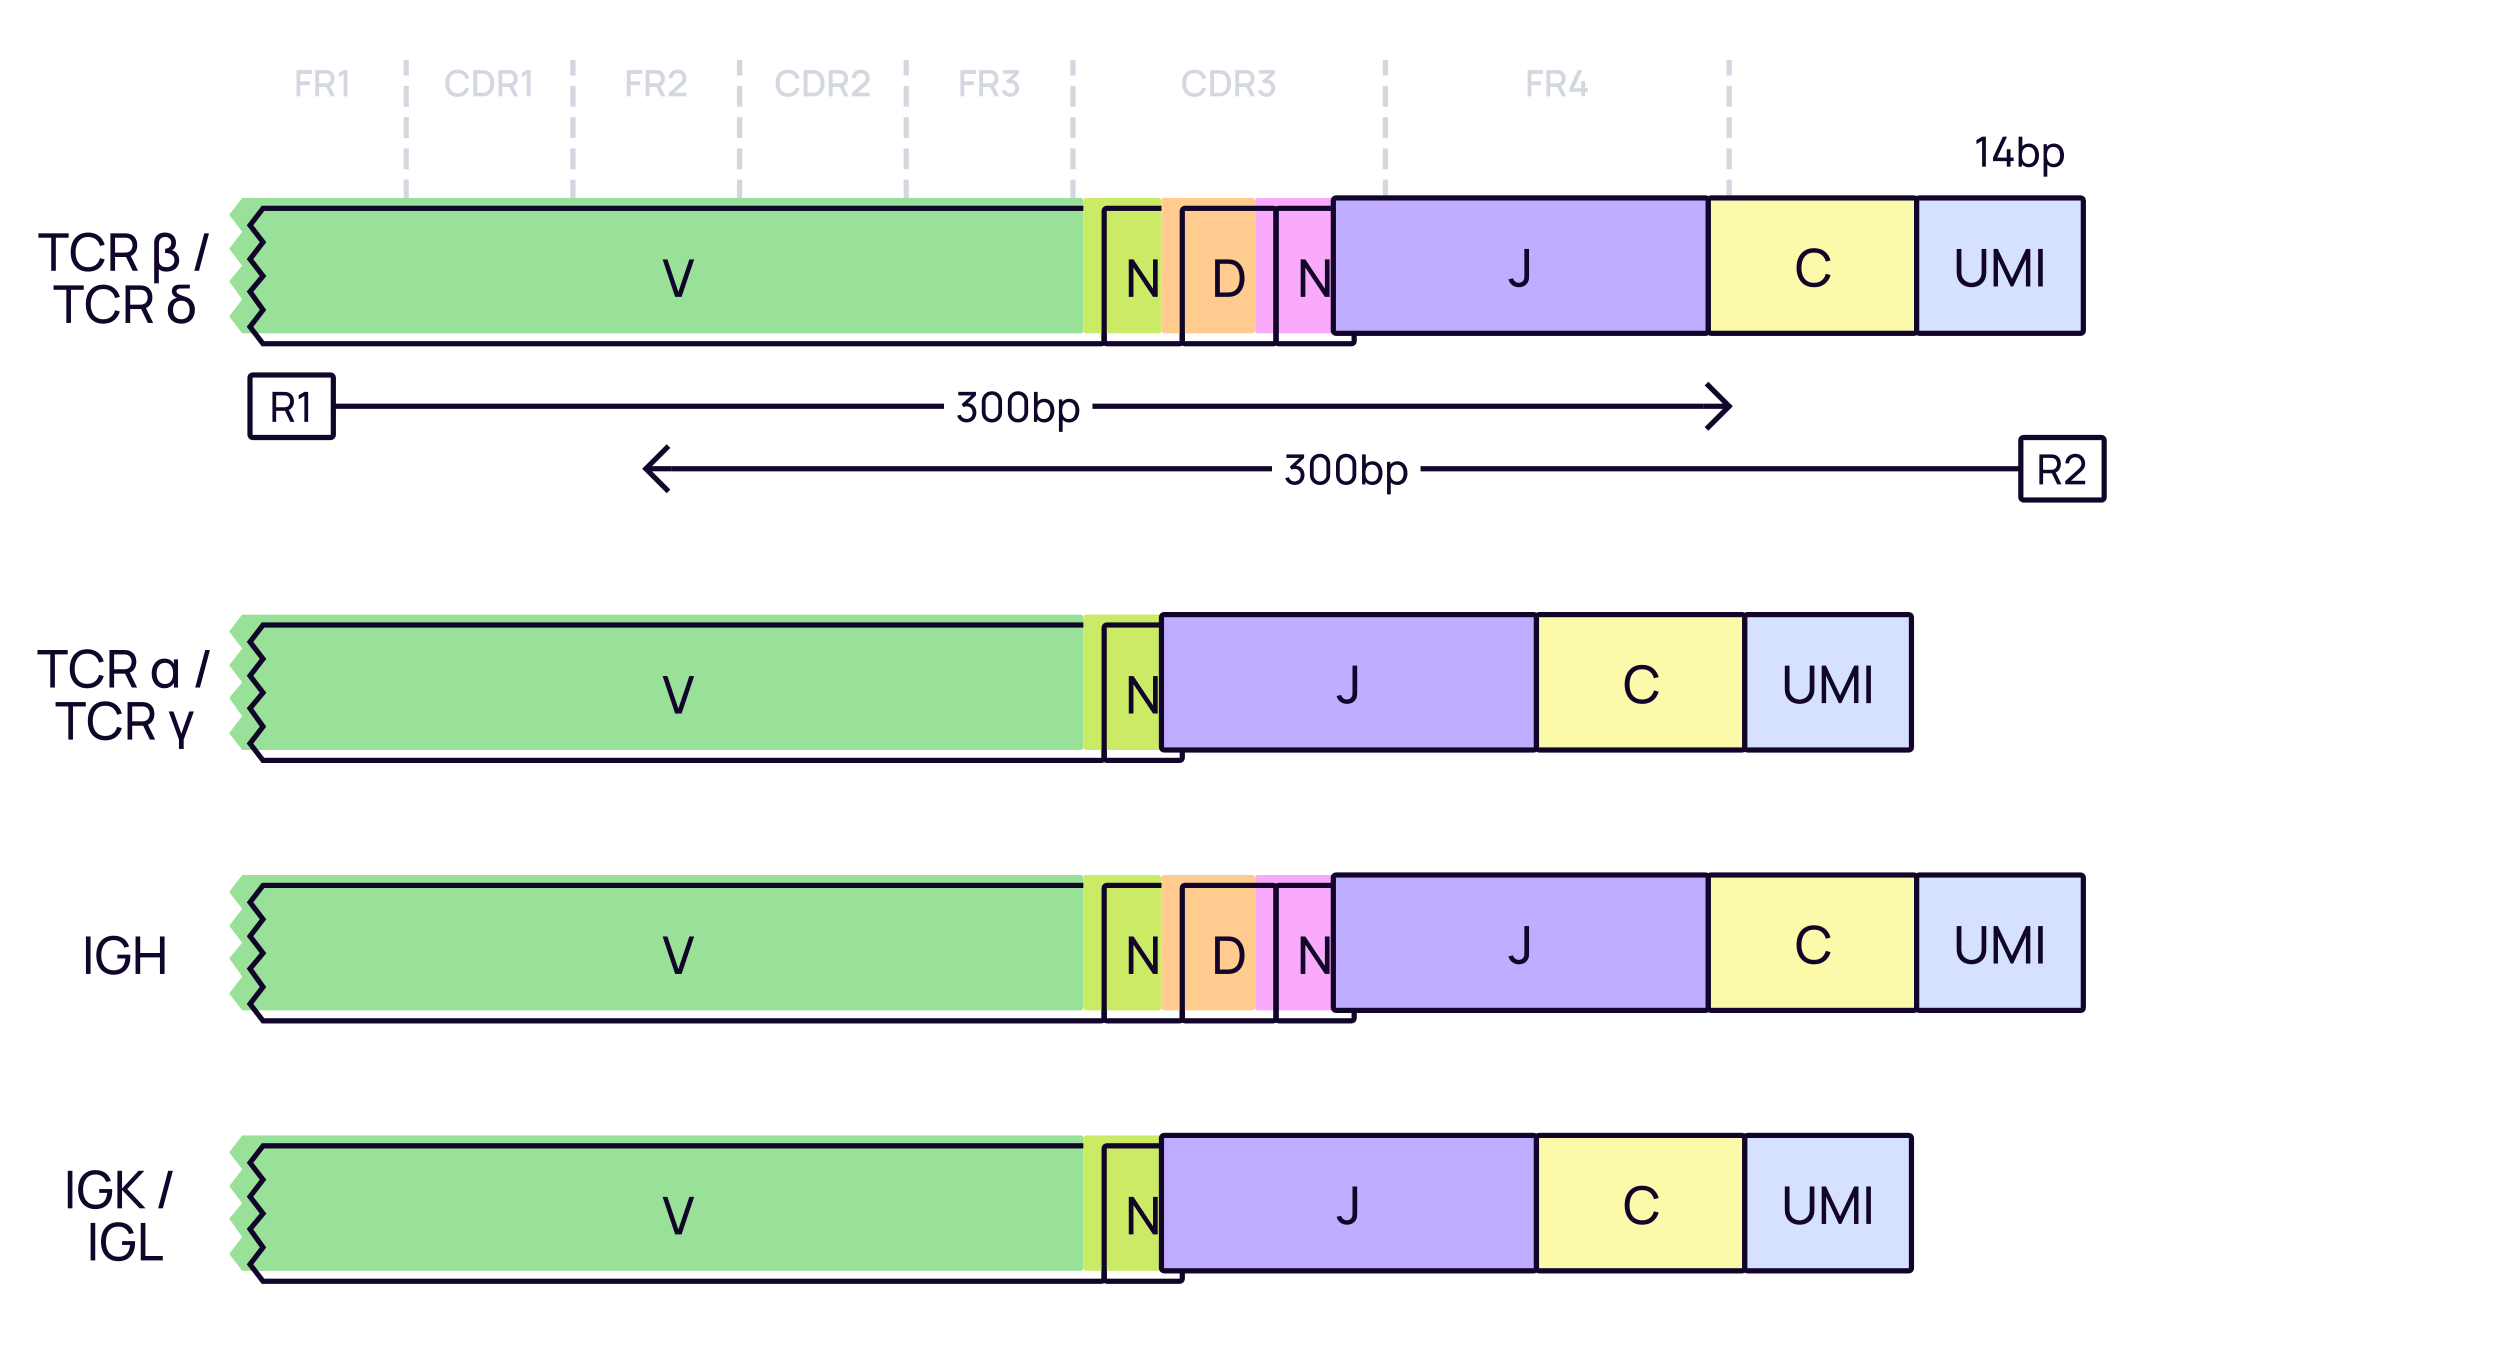 <svg width="960" height="524" viewBox="0 0 960 524" fill="none" xmlns="http://www.w3.org/2000/svg">
    <rect width="960" height="524" fill="white"/>
    <path d="M113.858 37V26.92H119.829V28.383H115.321V31.225H118.989V32.695H115.321V37H113.858ZM121.09 37V26.92H125.164C125.36 26.92 125.675 26.934 125.941 26.976C127.628 27.235 128.468 28.516 128.468 30.147C128.468 31.491 127.894 32.597 126.753 33.094L128.657 37H126.984L125.227 33.381H122.553V37H121.09ZM122.553 31.995H125.108C125.29 31.995 125.535 31.981 125.745 31.932C126.641 31.715 126.977 30.889 126.977 30.147C126.977 29.405 126.641 28.579 125.745 28.369C125.535 28.313 125.29 28.299 125.108 28.299H122.553V31.995ZM131.953 37V28.53L130.056 29.685V28.054L131.953 26.92H133.444V37H131.953Z" fill="#D3D7E0"/>
    <path d="M156 112V24" stroke="#D3D7E0" stroke-width="2" stroke-linecap="square" stroke-dasharray="6 6"/>
    <path d="M175.735 37.21C172.711 37.21 170.968 35.075 170.968 31.96C170.968 28.845 172.711 26.71 175.735 26.71C178.059 26.71 179.62 27.977 180.215 29.965L178.731 30.364C178.332 28.957 177.331 28.103 175.735 28.103C173.593 28.103 172.522 29.65 172.515 31.96C172.501 34.27 173.593 35.817 175.735 35.817C177.331 35.817 178.332 34.963 178.731 33.556L180.215 33.955C179.62 35.943 178.059 37.21 175.735 37.21ZM181.754 37V26.92H184.911C185.093 26.92 185.695 26.92 186.164 26.983C188.53 27.284 189.79 29.391 189.79 31.96C189.79 34.529 188.53 36.636 186.164 36.937C185.695 37 185.093 37 184.911 37H181.754ZM183.252 35.607H184.911C185.233 35.607 185.723 35.6 186.059 35.537C187.599 35.243 188.236 33.689 188.236 31.96C188.236 30.189 187.571 28.663 186.059 28.383C185.723 28.32 185.219 28.313 184.911 28.313H183.252V35.607ZM191.42 37V26.92H195.494C195.69 26.92 196.005 26.934 196.271 26.976C197.958 27.235 198.798 28.516 198.798 30.147C198.798 31.491 198.224 32.597 197.083 33.094L198.987 37H197.314L195.557 33.381H192.883V37H191.42ZM192.883 31.995H195.438C195.62 31.995 195.865 31.981 196.075 31.932C196.971 31.715 197.307 30.889 197.307 30.147C197.307 29.405 196.971 28.579 196.075 28.369C195.865 28.313 195.62 28.299 195.438 28.299H192.883V31.995ZM202.283 37V28.53L200.386 29.685V28.054L202.283 26.92H203.774V37H202.283Z" fill="#D3D7E0"/>
    <path d="M220 112V24" stroke="#D3D7E0" stroke-width="2" stroke-linecap="square" stroke-dasharray="6 6"/>
    <path d="M240.703 37V26.92H246.674V28.383H242.166V31.225H245.834V32.695H242.166V37H240.703ZM247.935 37V26.92H252.009C252.205 26.92 252.52 26.934 252.786 26.976C254.473 27.235 255.313 28.516 255.313 30.147C255.313 31.491 254.739 32.597 253.598 33.094L255.502 37H253.829L252.072 33.381H249.398V37H247.935ZM249.398 31.995H251.953C252.135 31.995 252.38 31.981 252.59 31.932C253.486 31.715 253.822 30.889 253.822 30.147C253.822 29.405 253.486 28.579 252.59 28.369C252.38 28.313 252.135 28.299 251.953 28.299H249.398V31.995ZM256.761 36.993L256.768 35.691L261.157 31.757C261.864 31.127 262.074 30.581 262.074 30.007C262.074 28.929 261.297 28.103 260.212 28.103C259.092 28.103 258.28 28.985 258.294 30H256.796C256.796 28.047 258.231 26.71 260.24 26.71C262.144 26.71 263.579 28.117 263.579 30.028C263.579 31.407 263.033 32.037 261.941 32.996L259.022 35.6H263.579V36.993H256.761Z" fill="#D3D7E0"/>
    <path d="M284 112V24" stroke="#D3D7E0" stroke-width="2" stroke-linecap="square" stroke-dasharray="6 6"/>
    <path d="M302.58 37.21C299.556 37.21 297.813 35.075 297.813 31.96C297.813 28.845 299.556 26.71 302.58 26.71C304.904 26.71 306.465 27.977 307.06 29.965L305.576 30.364C305.177 28.957 304.176 28.103 302.58 28.103C300.438 28.103 299.367 29.65 299.36 31.96C299.346 34.27 300.438 35.817 302.58 35.817C304.176 35.817 305.177 34.963 305.576 33.556L307.06 33.955C306.465 35.943 304.904 37.21 302.58 37.21ZM308.599 37V26.92H311.756C311.938 26.92 312.54 26.92 313.009 26.983C315.375 27.284 316.635 29.391 316.635 31.96C316.635 34.529 315.375 36.636 313.009 36.937C312.54 37 311.938 37 311.756 37H308.599ZM310.097 35.607H311.756C312.078 35.607 312.568 35.6 312.904 35.537C314.444 35.243 315.081 33.689 315.081 31.96C315.081 30.189 314.416 28.663 312.904 28.383C312.568 28.32 312.064 28.313 311.756 28.313H310.097V35.607ZM318.265 37V26.92H322.339C322.535 26.92 322.85 26.934 323.116 26.976C324.803 27.235 325.643 28.516 325.643 30.147C325.643 31.491 325.069 32.597 323.928 33.094L325.832 37H324.159L322.402 33.381H319.728V37H318.265ZM319.728 31.995H322.283C322.465 31.995 322.71 31.981 322.92 31.932C323.816 31.715 324.152 30.889 324.152 30.147C324.152 29.405 323.816 28.579 322.92 28.369C322.71 28.313 322.465 28.299 322.283 28.299H319.728V31.995ZM327.091 36.993L327.098 35.691L331.487 31.757C332.194 31.127 332.404 30.581 332.404 30.007C332.404 28.929 331.627 28.103 330.542 28.103C329.422 28.103 328.61 28.985 328.624 30H327.126C327.126 28.047 328.561 26.71 330.57 26.71C332.474 26.71 333.909 28.117 333.909 30.028C333.909 31.407 333.363 32.037 332.271 32.996L329.352 35.6H333.909V36.993H327.091Z" fill="#D3D7E0"/>
    <path d="M348 112V24" stroke="#D3D7E0" stroke-width="2" stroke-linecap="square" stroke-dasharray="6 6"/>
    <path d="M368.805 37V26.92H374.776V28.383H370.268V31.225H373.936V32.695H370.268V37H368.805ZM376.038 37V26.92H380.112C380.308 26.92 380.623 26.934 380.889 26.976C382.576 27.235 383.416 28.516 383.416 30.147C383.416 31.491 382.842 32.597 381.701 33.094L383.605 37H381.932L380.175 33.381H377.501V37H376.038ZM377.501 31.995H380.056C380.238 31.995 380.483 31.981 380.693 31.932C381.589 31.715 381.925 30.889 381.925 30.147C381.925 29.405 381.589 28.579 380.693 28.369C380.483 28.313 380.238 28.299 380.056 28.299H377.501V31.995ZM387.964 37.189C386.466 37.189 385.15 36.293 384.723 34.858L386.137 34.466C386.403 35.341 387.138 35.81 387.964 35.803C389.07 35.789 389.833 34.984 389.833 33.871C389.833 32.751 389.07 31.939 387.95 31.939C387.628 31.939 387.285 32.037 386.998 32.191L386.312 31.036L389.392 28.313H385.122V26.92H391.184V28.313L388.692 30.707C390.323 30.924 391.331 32.233 391.331 33.871C391.331 35.796 389.847 37.189 387.964 37.189Z" fill="#D3D7E0"/>
    <path d="M412 112V24" stroke="#D3D7E0" stroke-width="2" stroke-linecap="square" stroke-dasharray="6 6"/>
    <path d="M664 112V24" stroke="#D3D7E0" stroke-width="2" stroke-linecap="square" stroke-dasharray="6 6"/>
    <path d="M532 112V24" stroke="#D3D7E0" stroke-width="2" stroke-linecap="square" stroke-dasharray="6 6"/>
    <g filter="url(#filter0_i_6903_4667)">
        <path d="M101 80H422.4C422.96 80 423.24 80 423.454 80.109C423.642 80.205 423.795 80.358 423.891 80.546C424 80.76 424 81.04 424 81.6V130.4C424 130.96 424 131.24 423.891 131.454C423.795 131.642 423.642 131.795 423.454 131.891C423.24 132 422.96 132 422.4 132H101L96 125.5L101 119L96 112L101 106L96 99.5L101 93L96 86.5L101 80Z" fill="#99E099"/>
    </g>
    <path d="M101 80H422.4C422.96 80 423.24 80 423.454 80.109C423.642 80.205 423.795 80.358 423.891 80.546C424 80.76 424 81.04 424 81.6V130.4C424 130.96 424 131.24 423.891 131.454C423.795 131.642 423.642 131.795 423.454 131.891C423.24 132 422.96 132 422.4 132H101L96 125.5L101 119L96 112L101 106L96 99.5L101 93L96 86.5L101 80Z" stroke="#110529" stroke-width="2" stroke-linecap="round"/>
    <path d="M259.258 114H261.738L266.558 99.6H264.708L260.478 112.11L256.288 99.6H254.438L259.258 114Z" fill="#110529"/>
    <g filter="url(#filter1_i_6903_4667)">
        <rect x="424" y="80" width="30" height="52" rx="1" fill="#CBEB67"/>
    </g>
    <rect x="424" y="80" width="30" height="52" rx="1" stroke="#110529" stroke-width="2" stroke-linecap="round"/>
    <g filter="url(#filter2_i_6903_4667)">
        <rect x="490" y="80" width="30" height="52" rx="1" fill="#FAAAFA"/>
    </g>
    <rect x="490" y="80" width="30" height="52" rx="1" stroke="#110529" stroke-width="2" stroke-linecap="round"/>
    <g filter="url(#filter3_i_6903_4667)">
        <rect x="454" y="80" width="36" height="52" rx="1" fill="#FFCB8F"/>
    </g>
    <rect x="454" y="80" width="36" height="52" rx="1" stroke="#110529" stroke-width="2" stroke-linecap="round"/>
    <path d="M433.447 114V99.6H435.247L442.757 110.85V99.6H444.557V114H442.757L435.247 102.74V114H433.447Z" fill="#110529"/>
    <path d="M499.447 114V99.6H501.247L508.757 110.85V99.6H510.557V114H508.757L501.247 102.74V114H499.447Z" fill="#110529"/>
    <path d="M466.593 114V99.6H471.033C471.313 99.6 472.173 99.6 472.853 99.69C476.183 100.13 477.913 103.13 477.913 106.8C477.913 110.48 476.183 113.47 472.853 113.91C472.183 114 471.303 114 471.033 114H466.593ZM468.423 112.3H471.033C471.533 112.3 472.233 112.28 472.703 112.19C475.063 111.76 476.023 109.47 476.023 106.8C476.023 104.08 475.033 101.83 472.703 101.41C472.233 101.32 471.513 101.3 471.033 101.3H468.423V112.3Z" fill="#110529"/>
    <g filter="url(#filter4_i_6903_4667)">
        <rect x="520" y="80" width="144" height="52" rx="1" fill="#C1ADFF"/>
        <path d="M591.244 114.29C592.694 114.29 593.954 113.7 594.684 112.43C595.214 111.51 595.154 110.72 595.154 109.48V99.6H593.354V109.48C593.354 110.37 593.354 110.99 593.094 111.51C592.704 112.29 591.884 112.6 591.204 112.6C590.134 112.6 589.224 111.83 589.014 110.85L587.244 111.27C587.754 113.11 589.224 114.29 591.244 114.29Z" fill="#110529"/>
        <rect x="520" y="80" width="144" height="52" rx="1" stroke="#110529" stroke-width="2" stroke-linecap="round"/>
    </g>
    <g filter="url(#filter5_i_6903_4667)">
        <rect x="664" y="80" width="80" height="52" rx="1" fill="#FAFAAA"/>
        <path d="M704.593 114.3C703.16 114.3 701.943 113.983 700.943 113.35C699.943 112.717 699.18 111.837 698.653 110.71C698.133 109.583 697.873 108.28 697.873 106.8C697.873 105.32 698.133 104.017 698.653 102.89C699.18 101.763 699.943 100.883 700.943 100.25C701.943 99.617 703.16 99.3 704.593 99.3C706.26 99.3 707.63 99.723 708.703 100.57C709.783 101.417 710.527 102.557 710.933 103.99L709.123 104.47C708.83 103.397 708.307 102.55 707.553 101.93C706.8 101.31 705.813 101 704.593 101C703.52 101 702.627 101.243 701.913 101.73C701.2 102.217 700.663 102.897 700.303 103.77C699.943 104.637 699.76 105.647 699.753 106.8C699.747 107.947 699.923 108.957 700.283 109.83C700.643 110.697 701.183 111.377 701.903 111.87C702.623 112.357 703.52 112.6 704.593 112.6C705.813 112.6 706.8 112.29 707.553 111.67C708.307 111.043 708.83 110.197 709.123 109.13L710.933 109.61C710.527 111.037 709.783 112.177 708.703 113.03C707.63 113.877 706.26 114.3 704.593 114.3Z" fill="#110529"/>
        <rect x="664" y="80" width="80" height="52" rx="1" stroke="#110529" stroke-width="2" stroke-linecap="round"/>
    </g>
    <g filter="url(#filter6_i_6903_4667)">
        <rect x="744" y="80" width="64" height="52" rx="1" fill="#D6E0FF"/>
        <path d="M765.053 114.3C768.393 114.3 770.733 112.1 770.733 108.75V99.6H768.933V108.6C768.933 111.31 766.893 112.62 765.053 112.62C763.233 112.62 761.173 111.33 761.173 108.6V99.6L759.373 99.61V108.75C759.373 112.11 761.713 114.3 765.053 114.3ZM773.533 114H775.223V103.51L780.113 114H781.063L785.953 103.51V113.99H787.643V99.6H786.003L780.593 111.07L775.153 99.6H773.533V114ZM790.647 114H792.427V99.6H790.647V114Z" fill="#110529"/>
        <rect x="744" y="80" width="64" height="52" rx="1" stroke="#110529" stroke-width="2" stroke-linecap="round"/>
    </g>
    <g filter="url(#filter7_i_6903_4667)">
        <path d="M101 340H422.4C422.96 340 423.24 340 423.454 340.109C423.642 340.205 423.795 340.358 423.891 340.546C424 340.76 424 341.04 424 341.6V390.4C424 390.96 424 391.24 423.891 391.454C423.795 391.642 423.642 391.795 423.454 391.891C423.24 392 422.96 392 422.4 392H101L96 385.5L101 379L96 372L101 366L96 359.5L101 353L96 346.5L101 340Z" fill="#99E099"/>
    </g>
    <path d="M101 340H422.4C422.96 340 423.24 340 423.454 340.109C423.642 340.205 423.795 340.358 423.891 340.546C424 340.76 424 341.04 424 341.6V390.4C424 390.96 424 391.24 423.891 391.454C423.795 391.642 423.642 391.795 423.454 391.891C423.24 392 422.96 392 422.4 392H101L96 385.5L101 379L96 372L101 366L96 359.5L101 353L96 346.5L101 340Z" stroke="#110529" stroke-width="2" stroke-linecap="round"/>
    <path d="M259.258 374H261.738L266.558 359.6H264.708L260.478 372.11L256.288 359.6H254.438L259.258 374Z" fill="#110529"/>
    <g filter="url(#filter8_i_6903_4667)">
        <rect x="424" y="340" width="30" height="52" rx="1" fill="#CBEB67"/>
    </g>
    <rect x="424" y="340" width="30" height="52" rx="1" stroke="#110529" stroke-width="2" stroke-linecap="round"/>
    <g filter="url(#filter9_i_6903_4667)">
        <rect x="490" y="340" width="30" height="52" rx="1" fill="#FAAAFA"/>
    </g>
    <rect x="490" y="340" width="30" height="52" rx="1" stroke="#110529" stroke-width="2" stroke-linecap="round"/>
    <g filter="url(#filter10_i_6903_4667)">
        <rect x="454" y="340" width="36" height="52" rx="1" fill="#FFCB8F"/>
    </g>
    <rect x="454" y="340" width="36" height="52" rx="1" stroke="#110529" stroke-width="2" stroke-linecap="round"/>
    <path d="M433.447 374V359.6H435.247L442.757 370.85V359.6H444.557V374H442.757L435.247 362.74V374H433.447Z" fill="#110529"/>
    <path d="M499.447 374V359.6H501.247L508.757 370.85V359.6H510.557V374H508.757L501.247 362.74V374H499.447Z" fill="#110529"/>
    <path d="M466.593 374V359.6H471.033C471.313 359.6 472.173 359.6 472.853 359.69C476.183 360.13 477.913 363.13 477.913 366.8C477.913 370.48 476.183 373.47 472.853 373.91C472.183 374 471.303 374 471.033 374H466.593ZM468.423 372.3H471.033C471.533 372.3 472.233 372.28 472.703 372.19C475.063 371.76 476.023 369.47 476.023 366.8C476.023 364.08 475.033 361.83 472.703 361.41C472.233 361.32 471.513 361.3 471.033 361.3H468.423V372.3Z" fill="#110529"/>
    <g filter="url(#filter11_i_6903_4667)">
        <rect x="520" y="340" width="144" height="52" rx="1" fill="#C1ADFF"/>
        <path d="M591.244 374.29C592.694 374.29 593.954 373.7 594.684 372.43C595.214 371.51 595.154 370.72 595.154 369.48V359.6H593.354V369.48C593.354 370.37 593.354 370.99 593.094 371.51C592.704 372.29 591.884 372.6 591.204 372.6C590.134 372.6 589.224 371.83 589.014 370.85L587.244 371.27C587.754 373.11 589.224 374.29 591.244 374.29Z" fill="#110529"/>
        <rect x="520" y="340" width="144" height="52" rx="1" stroke="#110529" stroke-width="2" stroke-linecap="round"/>
    </g>
    <g filter="url(#filter12_i_6903_4667)">
        <rect x="664" y="340" width="80" height="52" rx="1" fill="#FAFAAA"/>
        <path d="M704.593 374.3C703.16 374.3 701.943 373.983 700.943 373.35C699.943 372.717 699.18 371.837 698.653 370.71C698.133 369.583 697.873 368.28 697.873 366.8C697.873 365.32 698.133 364.017 698.653 362.89C699.18 361.763 699.943 360.883 700.943 360.25C701.943 359.617 703.16 359.3 704.593 359.3C706.26 359.3 707.63 359.723 708.703 360.57C709.783 361.417 710.527 362.557 710.933 363.99L709.123 364.47C708.83 363.397 708.307 362.55 707.553 361.93C706.8 361.31 705.813 361 704.593 361C703.52 361 702.627 361.243 701.913 361.73C701.2 362.217 700.663 362.897 700.303 363.77C699.943 364.637 699.76 365.647 699.753 366.8C699.747 367.947 699.923 368.957 700.283 369.83C700.643 370.697 701.183 371.377 701.903 371.87C702.623 372.357 703.52 372.6 704.593 372.6C705.813 372.6 706.8 372.29 707.553 371.67C708.307 371.043 708.83 370.197 709.123 369.13L710.933 369.61C710.527 371.037 709.783 372.177 708.703 373.03C707.63 373.877 706.26 374.3 704.593 374.3Z" fill="#110529"/>
        <rect x="664" y="340" width="80" height="52" rx="1" stroke="#110529" stroke-width="2" stroke-linecap="round"/>
    </g>
    <g filter="url(#filter13_i_6903_4667)">
        <rect x="744" y="340" width="64" height="52" rx="1" fill="#D6E0FF"/>
        <path d="M765.053 374.3C768.393 374.3 770.733 372.1 770.733 368.75V359.6H768.933V368.6C768.933 371.31 766.893 372.62 765.053 372.62C763.233 372.62 761.173 371.33 761.173 368.6V359.6L759.373 359.61V368.75C759.373 372.11 761.713 374.3 765.053 374.3ZM773.533 374H775.223V363.51L780.113 374H781.063L785.953 363.51V373.99H787.643V359.6H786.003L780.593 371.07L775.153 359.6H773.533V374ZM790.647 374H792.427V359.6H790.647V374Z" fill="#110529"/>
        <rect x="744" y="340" width="64" height="52" rx="1" stroke="#110529" stroke-width="2" stroke-linecap="round"/>
    </g>
    <path d="M586.593 37H588.056V32.695H591.724V31.225H588.056V28.383H592.564V26.92H586.593V37ZM593.826 37H595.289V33.381H597.963L599.72 37H601.393L599.489 33.094C600.63 32.597 601.204 31.491 601.204 30.147C601.204 28.516 600.364 27.235 598.677 26.976C598.411 26.934 598.096 26.92 597.9 26.92H593.826V37ZM595.289 31.995V28.299H597.844C598.026 28.299 598.271 28.313 598.481 28.369C599.377 28.579 599.713 29.405 599.713 30.147C599.713 30.889 599.377 31.715 598.481 31.932C598.271 31.981 598.026 31.995 597.844 31.995H595.289ZM607.201 37H608.685V35.243H609.686V33.857H608.685V31.127H607.201V33.857H604.324L607.6 26.92H605.927L602.651 33.857V35.243H607.201V37Z" fill="#D3D7E0"/>
    <path d="M458.682 37.21C461.006 37.21 462.567 35.943 463.162 33.955L461.678 33.556C461.279 34.963 460.278 35.817 458.682 35.817C456.54 35.817 455.448 34.27 455.462 31.96C455.469 29.65 456.54 28.103 458.682 28.103C460.278 28.103 461.279 28.957 461.678 30.364L463.162 29.965C462.567 27.977 461.006 26.71 458.682 26.71C455.658 26.71 453.915 28.845 453.915 31.96C453.915 35.075 455.658 37.21 458.682 37.21ZM464.702 37H467.859C468.041 37 468.643 37 469.112 36.937C471.478 36.636 472.738 34.529 472.738 31.96C472.738 29.391 471.478 27.284 469.112 26.983C468.643 26.92 468.041 26.92 467.859 26.92H464.702V37ZM466.2 35.607V28.313H467.859C468.167 28.313 468.671 28.32 469.007 28.383C470.519 28.663 471.184 30.189 471.184 31.96C471.184 33.689 470.547 35.243 469.007 35.537C468.671 35.6 468.181 35.607 467.859 35.607H466.2ZM474.368 37H475.831V33.381H478.505L480.262 37H481.935L480.031 33.094C481.172 32.597 481.746 31.491 481.746 30.147C481.746 28.516 480.906 27.235 479.219 26.976C478.953 26.934 478.638 26.92 478.442 26.92H474.368V37ZM475.831 31.995V28.299H478.386C478.568 28.299 478.813 28.313 479.023 28.369C479.919 28.579 480.255 29.405 480.255 30.147C480.255 30.889 479.919 31.715 479.023 31.932C478.813 31.981 478.568 31.995 478.386 31.995H475.831ZM486.294 37.189C488.177 37.189 489.661 35.796 489.661 33.871C489.661 32.233 488.653 30.924 487.022 30.707L489.514 28.313V26.92H483.452V28.313H487.722L484.642 31.036L485.328 32.191C485.615 32.037 485.958 31.939 486.28 31.939C487.4 31.939 488.163 32.751 488.163 33.871C488.163 34.984 487.4 35.789 486.294 35.803C485.468 35.81 484.733 35.341 484.467 34.466L483.053 34.858C483.48 36.293 484.796 37.189 486.294 37.189Z" fill="#D3D7E0"/>
    <rect width="44" height="20" transform="translate(754 48)" fill="white"/>
    <path d="M761.128 64H762.576V52.48H761.128L758.96 53.776V55.368L761.128 54.056V64ZM770.596 64H772.036V61.88H773.236V60.528H772.036V57.288H770.596V60.528H766.916L770.716 52.48H769.1L765.3 60.528V61.88H770.596V64ZM779.119 64.24C781.535 64.24 782.991 62.264 782.991 59.672C782.991 57.08 781.527 55.12 779.127 55.12C778.047 55.12 777.191 55.496 776.575 56.144V52.48H775.143V64H776.415V63.024C777.047 63.784 777.951 64.24 779.119 64.24ZM776.415 59.672C776.415 57.76 777.215 56.424 778.903 56.424C780.663 56.424 781.479 57.848 781.479 59.672C781.479 61.512 780.647 62.936 778.943 62.936C777.199 62.936 776.415 61.568 776.415 59.672ZM788.713 64.24C791.129 64.24 792.585 62.264 792.585 59.672C792.585 57.08 791.121 55.12 788.721 55.12C787.545 55.12 786.641 55.568 786.009 56.328V55.36H784.737V67.84H786.169V63.2C786.785 63.856 787.641 64.24 788.713 64.24ZM786.009 59.672C786.009 57.76 786.809 56.424 788.497 56.424C790.257 56.424 791.073 57.848 791.073 59.672C791.073 61.512 790.241 62.936 788.537 62.936C786.793 62.936 786.009 61.568 786.009 59.672Z" fill="#110529"/>
    <path d="M19.663 104H21.443V91.29H26.353V89.6H14.753V91.29H19.663V104ZM33.865 104.3C37.195 104.3 39.385 102.47 40.205 99.61L38.395 99.13C37.805 101.27 36.295 102.6 33.865 102.6C30.645 102.6 29.005 100.25 29.025 96.8C29.045 93.35 30.645 91 33.865 91C36.295 91 37.805 92.33 38.395 94.47L40.205 93.99C39.385 91.13 37.195 89.3 33.865 89.3C29.555 89.3 27.145 92.36 27.145 96.8C27.145 101.24 29.555 104.3 33.865 104.3ZM42.398 104H44.178V98.68H48.388L50.968 104H53.008L50.228 98.29C51.858 97.61 52.708 96.04 52.708 94.14C52.708 91.85 51.478 90.04 49.148 89.68C48.778 89.62 48.368 89.6 48.088 89.6H42.398V104ZM44.178 96.99V91.29H48.028C48.278 91.29 48.628 91.31 48.928 91.38C50.308 91.69 50.888 92.94 50.888 94.14C50.888 95.34 50.308 96.59 48.928 96.9C48.628 96.97 48.278 96.99 48.028 96.99H44.178ZM59.205 93.2V108.8H60.984V103.39C61.694 103.96 62.684 104.3 63.914 104.3C66.965 104.3 68.814 102.57 68.814 99.95C68.814 97.74 67.415 96.44 66.025 96.09C67.075 95.58 67.585 94.5 67.585 93.22C67.585 90.84 65.835 89.3 63.344 89.3C61.484 89.3 59.955 90.16 59.425 91.78C59.275 92.23 59.205 92.71 59.205 93.2ZM61.025 99.71V93.86C61.025 93.44 61.044 92.8 61.255 92.28C61.614 91.35 62.495 90.99 63.385 90.99C64.764 90.99 65.764 91.82 65.764 93.24C65.764 94.67 64.764 95.4 63.395 95.54V97.14C65.585 97.18 67.004 98.1 67.004 99.87C67.004 101.52 65.764 102.61 63.995 102.61C62.745 102.61 61.505 102.04 61.175 101.01C61.054 100.64 61.025 100.1 61.025 99.71ZM78.44 89.6L74.6 104H76.41L80.25 89.6H78.44ZM25.473 124H27.253V111.29H32.163V109.6H20.563V111.29H25.473V124ZM39.675 124.3C43.005 124.3 45.196 122.47 46.016 119.61L44.206 119.13C43.615 121.27 42.105 122.6 39.675 122.6C36.456 122.6 34.816 120.25 34.836 116.8C34.855 113.35 36.456 111 39.675 111C42.105 111 43.615 112.33 44.206 114.47L46.016 113.99C45.196 111.13 43.005 109.3 39.675 109.3C35.365 109.3 32.956 112.36 32.956 116.8C32.956 121.24 35.365 124.3 39.675 124.3ZM48.209 124H49.989V118.68H54.199L56.779 124H58.819L56.039 118.29C57.669 117.61 58.519 116.04 58.519 114.14C58.519 111.85 57.289 110.04 54.959 109.68C54.589 109.62 54.179 109.6 53.899 109.6H48.209V124ZM49.989 116.99V111.29H53.839C54.089 111.29 54.439 111.31 54.739 111.38C56.119 111.69 56.699 112.94 56.699 114.14C56.699 115.34 56.119 116.59 54.739 116.9C54.439 116.97 54.089 116.99 53.839 116.99H49.989ZM69.595 124.29C72.845 124.29 74.835 122.14 74.835 119.03C74.835 116.57 73.585 114.7 71.435 114.05C69.385 113.33 67.755 112.92 67.755 111.87C67.755 111.33 68.145 111.01 68.695 110.87C68.985 110.8 69.325 110.78 69.735 110.78H72.895V109.3H69.335C68.885 109.3 68.515 109.3 68.115 109.38C66.535 109.64 65.985 110.76 65.985 111.8C65.985 113.11 66.865 113.88 67.975 114.39C65.725 114.77 64.425 116.69 64.425 119.17C64.425 122.24 66.405 124.29 69.595 124.29ZM66.445 119.03C66.445 116.88 67.495 115.47 69.635 115.47C71.735 115.47 72.825 116.83 72.825 119.01C72.825 121.18 71.755 122.6 69.635 122.6C67.555 122.6 66.445 121.25 66.445 119.03Z" fill="#110529"/>
    <g filter="url(#filter14_i_6903_4667)">
        <path d="M101 240H422.4C422.96 240 423.24 240 423.454 240.109C423.642 240.205 423.795 240.358 423.891 240.546C424 240.76 424 241.04 424 241.6V290.4C424 290.96 424 291.24 423.891 291.454C423.795 291.642 423.642 291.795 423.454 291.891C423.24 292 422.96 292 422.4 292H101L96 285.5L101 279L96 272L101 266L96 259.5L101 253L96 246.5L101 240Z" fill="#99E099"/>
    </g>
    <path d="M101 240H422.4C422.96 240 423.24 240 423.454 240.109C423.642 240.205 423.795 240.358 423.891 240.546C424 240.76 424 241.04 424 241.6V290.4C424 290.96 424 291.24 423.891 291.454C423.795 291.642 423.642 291.795 423.454 291.891C423.24 292 422.96 292 422.4 292H101L96 285.5L101 279L96 272L101 266L96 259.5L101 253L96 246.5L101 240Z" stroke="#110529" stroke-width="2" stroke-linecap="round"/>
    <path d="M259.258 274H261.738L266.558 259.6H264.708L260.478 272.11L256.288 259.6H254.438L259.258 274Z" fill="#110529"/>
    <g filter="url(#filter15_i_6903_4667)">
        <rect x="424" y="240" width="30" height="52" rx="1" fill="#CBEB67"/>
    </g>
    <rect x="424" y="240" width="30" height="52" rx="1" stroke="#110529" stroke-width="2" stroke-linecap="round"/>
    <path d="M433.447 274H435.247V262.74L442.757 274H444.557V259.6H442.757V270.85L435.247 259.6H433.447V274Z" fill="#110529"/>
    <g filter="url(#filter16_i_6903_4667)">
        <rect x="454" y="240" width="144" height="52" rx="1" fill="#C1ADFF"/>
        <path d="M525.244 274.29C526.694 274.29 527.954 273.7 528.684 272.43C529.214 271.51 529.154 270.72 529.154 269.48V259.6H527.354V269.48C527.354 270.37 527.354 270.99 527.094 271.51C526.704 272.29 525.884 272.6 525.204 272.6C524.134 272.6 523.224 271.83 523.014 270.85L521.244 271.27C521.754 273.11 523.224 274.29 525.244 274.29Z" fill="#110529"/>
        <rect x="454" y="240" width="144" height="52" rx="1" stroke="#110529" stroke-width="2" stroke-linecap="round"/>
    </g>
    <g filter="url(#filter17_i_6903_4667)">
        <rect x="598" y="240" width="80" height="52" rx="1" fill="#FAFAAA"/>
        <path d="M638.593 274.3C637.16 274.3 635.943 273.983 634.943 273.35C633.943 272.717 633.18 271.837 632.653 270.71C632.133 269.583 631.873 268.28 631.873 266.8C631.873 265.32 632.133 264.017 632.653 262.89C633.18 261.763 633.943 260.883 634.943 260.25C635.943 259.617 637.16 259.3 638.593 259.3C640.26 259.3 641.63 259.723 642.703 260.57C643.783 261.417 644.527 262.557 644.933 263.99L643.123 264.47C642.83 263.397 642.307 262.55 641.553 261.93C640.8 261.31 639.813 261 638.593 261C637.52 261 636.627 261.243 635.913 261.73C635.2 262.217 634.663 262.897 634.303 263.77C633.943 264.637 633.76 265.647 633.753 266.8C633.747 267.947 633.923 268.957 634.283 269.83C634.643 270.697 635.183 271.377 635.903 271.87C636.623 272.357 637.52 272.6 638.593 272.6C639.813 272.6 640.8 272.29 641.553 271.67C642.307 271.043 642.83 270.197 643.123 269.13L644.933 269.61C644.527 271.037 643.783 272.177 642.703 273.03C641.63 273.877 640.26 274.3 638.593 274.3Z" fill="#110529"/>
        <rect x="598" y="240" width="80" height="52" rx="1" stroke="#110529" stroke-width="2" stroke-linecap="round"/>
    </g>
    <g filter="url(#filter18_i_6903_4667)">
        <rect x="678" y="240" width="64" height="52" rx="1" fill="#D6E0FF"/>
        <path d="M699.053 274.3C702.393 274.3 704.733 272.1 704.733 268.75V259.6H702.933V268.6C702.933 271.31 700.893 272.62 699.053 272.62C697.233 272.62 695.173 271.33 695.173 268.6V259.6L693.373 259.61V268.75C693.373 272.11 695.713 274.3 699.053 274.3ZM707.533 274H709.223V263.51L714.113 274H715.063L719.953 263.51V273.99H721.643V259.6H720.003L714.593 271.07L709.153 259.6H707.533V274ZM724.647 274H726.427V259.6H724.647V274Z" fill="#110529"/>
        <rect x="678" y="240" width="64" height="52" rx="1" stroke="#110529" stroke-width="2" stroke-linecap="round"/>
    </g>
    <g filter="url(#filter19_i_6903_4667)">
        <path d="M101 440H422.4C422.96 440 423.24 440 423.454 440.109C423.642 440.205 423.795 440.358 423.891 440.546C424 440.76 424 441.04 424 441.6V490.4C424 490.96 424 491.24 423.891 491.454C423.795 491.642 423.642 491.795 423.454 491.891C423.24 492 422.96 492 422.4 492H101L96 485.5L101 479L96 472L101 466L96 459.5L101 453L96 446.5L101 440Z" fill="#99E099"/>
    </g>
    <path d="M101 440H422.4C422.96 440 423.24 440 423.454 440.109C423.642 440.205 423.795 440.358 423.891 440.546C424 440.76 424 441.04 424 441.6V490.4C424 490.96 424 491.24 423.891 491.454C423.795 491.642 423.642 491.795 423.454 491.891C423.24 492 422.96 492 422.4 492H101L96 485.5L101 479L96 472L101 466L96 459.5L101 453L96 446.5L101 440Z" stroke="#110529" stroke-width="2" stroke-linecap="round"/>
    <path d="M259.258 474H261.738L266.558 459.6H264.708L260.478 472.11L256.288 459.6H254.438L259.258 474Z" fill="#110529"/>
    <g filter="url(#filter20_i_6903_4667)">
        <rect x="424" y="440" width="30" height="52" rx="1" fill="#CBEB67"/>
    </g>
    <rect x="424" y="440" width="30" height="52" rx="1" stroke="#110529" stroke-width="2" stroke-linecap="round"/>
    <path d="M433.447 474H435.247V462.74L442.757 474H444.557V459.6H442.757V470.85L435.247 459.6H433.447V474Z" fill="#110529"/>
    <g filter="url(#filter21_i_6903_4667)">
        <rect x="454" y="440" width="144" height="52" rx="1" fill="#C1ADFF"/>
        <path d="M525.244 474.29C526.694 474.29 527.954 473.7 528.684 472.43C529.214 471.51 529.154 470.72 529.154 469.48V459.6H527.354V469.48C527.354 470.37 527.354 470.99 527.094 471.51C526.704 472.29 525.884 472.6 525.204 472.6C524.134 472.6 523.224 471.83 523.014 470.85L521.244 471.27C521.754 473.11 523.224 474.29 525.244 474.29Z" fill="#110529"/>
        <rect x="454" y="440" width="144" height="52" rx="1" stroke="#110529" stroke-width="2" stroke-linecap="round"/>
    </g>
    <g filter="url(#filter22_i_6903_4667)">
        <rect x="598" y="440" width="80" height="52" rx="1" fill="#FAFAAA"/>
        <path d="M638.593 474.3C637.16 474.3 635.943 473.983 634.943 473.35C633.943 472.717 633.18 471.837 632.653 470.71C632.133 469.583 631.873 468.28 631.873 466.8C631.873 465.32 632.133 464.017 632.653 462.89C633.18 461.763 633.943 460.883 634.943 460.25C635.943 459.617 637.16 459.3 638.593 459.3C640.26 459.3 641.63 459.723 642.703 460.57C643.783 461.417 644.527 462.557 644.933 463.99L643.123 464.47C642.83 463.397 642.307 462.55 641.553 461.93C640.8 461.31 639.813 461 638.593 461C637.52 461 636.627 461.243 635.913 461.73C635.2 462.217 634.663 462.897 634.303 463.77C633.943 464.637 633.76 465.647 633.753 466.8C633.747 467.947 633.923 468.957 634.283 469.83C634.643 470.697 635.183 471.377 635.903 471.87C636.623 472.357 637.52 472.6 638.593 472.6C639.813 472.6 640.8 472.29 641.553 471.67C642.307 471.043 642.83 470.197 643.123 469.13L644.933 469.61C644.527 471.037 643.783 472.177 642.703 473.03C641.63 473.877 640.26 474.3 638.593 474.3Z" fill="#110529"/>
        <rect x="598" y="440" width="80" height="52" rx="1" stroke="#110529" stroke-width="2" stroke-linecap="round"/>
    </g>
    <g filter="url(#filter23_i_6903_4667)">
        <rect x="678" y="440" width="64" height="52" rx="1" fill="#D6E0FF"/>
        <path d="M699.053 474.3C702.393 474.3 704.733 472.1 704.733 468.75V459.6H702.933V468.6C702.933 471.31 700.893 472.62 699.053 472.62C697.233 472.62 695.173 471.33 695.173 468.6V459.6L693.373 459.61V468.75C693.373 472.11 695.713 474.3 699.053 474.3ZM707.533 474H709.223V463.51L714.113 474H715.063L719.953 463.51V473.99H721.643V459.6H720.003L714.593 471.07L709.153 459.6H707.533V474ZM724.647 474H726.427V459.6H724.647V474Z" fill="#110529"/>
        <rect x="678" y="440" width="64" height="52" rx="1" stroke="#110529" stroke-width="2" stroke-linecap="round"/>
    </g>
    <path d="M248 180L247.293 180.707L246.586 180L247.293 179.293L248 180ZM255.293 171.293L256 170.586L257.414 172L256.707 172.707L255.293 171.293ZM256.707 187.293L257.414 188L256 189.414L255.293 188.707L256.707 187.293ZM258 181L248 181L248 179L258 179L258 181ZM247.293 179.293L255.293 171.293L256.707 172.707L248.707 180.707L247.293 179.293ZM248.707 179.293L256.707 187.293L255.293 188.707L247.293 180.707L248.707 179.293Z" fill="#110529"/>
    <path d="M488.5 180H258" stroke="#110529" stroke-width="2"/>
    <rect width="57" height="20" transform="translate(488.5 170)" fill="white"/>
    <path d="M497.171 186.224C495.459 186.224 494.019 185.232 493.531 183.632L494.899 183.24C495.243 184.312 496.139 184.88 497.163 184.864C498.563 184.84 499.467 183.864 499.467 182.456C499.467 181.032 498.531 180.048 497.147 180.048C496.755 180.048 496.315 180.168 495.955 180.352L495.267 179.224L499.011 175.84H493.987V174.48H500.779V175.848L497.667 178.832C499.651 178.944 500.931 180.44 500.931 182.456C500.931 184.664 499.307 186.224 497.171 186.224ZM506.899 186.24C504.659 186.24 503.011 184.592 503.011 182.352V178.128C503.011 175.888 504.659 174.24 506.899 174.24C509.139 174.24 510.787 175.888 510.787 178.128V182.352C510.787 184.592 509.139 186.24 506.899 186.24ZM504.459 182.432C504.459 183.784 505.547 184.872 506.899 184.872C508.251 184.872 509.339 183.784 509.339 182.432V178.04C509.339 176.688 508.251 175.6 506.899 175.6C505.547 175.6 504.459 176.688 504.459 178.04V182.432ZM516.914 186.24C514.674 186.24 513.026 184.592 513.026 182.352V178.128C513.026 175.888 514.674 174.24 516.914 174.24C519.154 174.24 520.802 175.888 520.802 178.128V182.352C520.802 184.592 519.154 186.24 516.914 186.24ZM514.474 182.432C514.474 183.784 515.562 184.872 516.914 184.872C518.266 184.872 519.354 183.784 519.354 182.432V178.04C519.354 176.688 518.266 175.6 516.914 175.6C515.562 175.6 514.474 176.688 514.474 178.04V182.432ZM527.01 186.24C525.842 186.24 524.938 185.784 524.306 185.024V186H523.034V174.48H524.466V178.144C525.082 177.496 525.938 177.12 527.018 177.12C529.418 177.12 530.882 179.08 530.882 181.672C530.882 184.264 529.426 186.24 527.01 186.24ZM524.306 181.672C524.306 183.568 525.09 184.936 526.834 184.936C528.538 184.936 529.37 183.512 529.37 181.672C529.37 179.848 528.554 178.424 526.794 178.424C525.106 178.424 524.306 179.76 524.306 181.672ZM536.604 186.24C535.532 186.24 534.676 185.856 534.06 185.2V189.84H532.628V177.36H533.9V178.328C534.532 177.568 535.436 177.12 536.612 177.12C539.012 177.12 540.476 179.08 540.476 181.672C540.476 184.264 539.02 186.24 536.604 186.24ZM533.9 181.672C533.9 183.568 534.684 184.936 536.428 184.936C538.132 184.936 538.964 183.512 538.964 181.672C538.964 179.848 538.148 178.424 536.388 178.424C534.7 178.424 533.9 179.76 533.9 181.672Z" fill="#110529"/>
    <path d="M776 180H545.5" stroke="#110529" stroke-width="2"/>
    <rect x="776" y="168" width="32" height="24" rx="1" fill="white"/>
    <path d="M783.12 186V174.48H787.672C787.896 174.48 788.224 174.496 788.52 174.544C790.384 174.832 791.368 176.28 791.368 178.112C791.368 179.632 790.688 180.888 789.384 181.432L791.608 186H789.976L787.912 181.744H784.544V186H783.12ZM784.544 180.392H787.624C787.824 180.392 788.104 180.376 788.344 180.32C789.448 180.072 789.912 179.072 789.912 178.112C789.912 177.152 789.448 176.152 788.344 175.904C788.104 175.848 787.824 175.832 787.624 175.832H784.544V180.392ZM793.05 185.992L793.058 184.712L798.17 180.112C799.018 179.352 799.25 178.688 799.25 177.96C799.25 176.632 798.258 175.6 796.93 175.6C795.554 175.6 794.546 176.696 794.562 177.952H793.106C793.106 175.784 794.738 174.24 796.954 174.24C799.09 174.24 800.706 175.856 800.706 177.976C800.706 179.488 800.138 180.248 798.954 181.296L795.242 184.632H800.706V185.992H793.05Z" fill="#110529"/>
    <rect x="776" y="168" width="32" height="24" rx="1" stroke="#110529" stroke-width="2"/>
    <rect x="96" y="144" width="32" height="24" rx="1" fill="white"/>
    <path d="M104.62 162V150.48H109.172C109.396 150.48 109.724 150.496 110.02 150.544C111.884 150.832 112.868 152.28 112.868 154.112C112.868 155.632 112.188 156.888 110.884 157.432L113.108 162H111.476L109.412 157.744H106.044V162H104.62ZM106.044 156.392H109.124C109.324 156.392 109.604 156.376 109.844 156.32C110.948 156.072 111.412 155.072 111.412 154.112C111.412 153.152 110.948 152.152 109.844 151.904C109.604 151.848 109.324 151.832 109.124 151.832H106.044V156.392ZM116.878 162V152.056L114.71 153.368V151.776L116.878 150.48H118.326V162H116.878Z" fill="#110529"/>
    <rect x="96" y="144" width="32" height="24" rx="1" stroke="#110529" stroke-width="2"/>
    <path d="M362.5 156H128" stroke="#110529" stroke-width="2"/>
    <rect width="57" height="20" transform="translate(362.5 146)" fill="white"/>
    <path d="M371.171 162.224C369.459 162.224 368.019 161.232 367.531 159.632L368.899 159.24C369.243 160.312 370.139 160.88 371.163 160.864C372.563 160.84 373.467 159.864 373.467 158.456C373.467 157.032 372.531 156.048 371.147 156.048C370.755 156.048 370.315 156.168 369.955 156.352L369.267 155.224L373.011 151.84H367.987V150.48H374.779V151.848L371.667 154.832C373.651 154.944 374.931 156.44 374.931 158.456C374.931 160.664 373.307 162.224 371.171 162.224ZM380.899 162.24C378.659 162.24 377.011 160.592 377.011 158.352V154.128C377.011 151.888 378.659 150.24 380.899 150.24C383.139 150.24 384.787 151.888 384.787 154.128V158.352C384.787 160.592 383.139 162.24 380.899 162.24ZM378.459 158.432C378.459 159.784 379.547 160.872 380.899 160.872C382.251 160.872 383.339 159.784 383.339 158.432V154.04C383.339 152.688 382.251 151.6 380.899 151.6C379.547 151.6 378.459 152.688 378.459 154.04V158.432ZM390.914 162.24C388.674 162.24 387.026 160.592 387.026 158.352V154.128C387.026 151.888 388.674 150.24 390.914 150.24C393.154 150.24 394.802 151.888 394.802 154.128V158.352C394.802 160.592 393.154 162.24 390.914 162.24ZM388.474 158.432C388.474 159.784 389.562 160.872 390.914 160.872C392.266 160.872 393.354 159.784 393.354 158.432V154.04C393.354 152.688 392.266 151.6 390.914 151.6C389.562 151.6 388.474 152.688 388.474 154.04V158.432ZM401.01 162.24C399.842 162.24 398.938 161.784 398.306 161.024V162H397.034V150.48H398.466V154.144C399.082 153.496 399.938 153.12 401.018 153.12C403.418 153.12 404.882 155.08 404.882 157.672C404.882 160.264 403.426 162.24 401.01 162.24ZM398.306 157.672C398.306 159.568 399.09 160.936 400.834 160.936C402.538 160.936 403.37 159.512 403.37 157.672C403.37 155.848 402.554 154.424 400.794 154.424C399.106 154.424 398.306 155.76 398.306 157.672ZM410.604 162.24C409.532 162.24 408.676 161.856 408.06 161.2V165.84H406.628V153.36H407.9V154.328C408.532 153.568 409.436 153.12 410.612 153.12C413.012 153.12 414.476 155.08 414.476 157.672C414.476 160.264 413.02 162.24 410.604 162.24ZM407.9 157.672C407.9 159.568 408.684 160.936 410.428 160.936C412.132 160.936 412.964 159.512 412.964 157.672C412.964 155.848 412.148 154.424 410.388 154.424C408.7 154.424 407.9 155.76 407.9 157.672Z" fill="#110529"/>
    <path d="M654 156H419.5" stroke="#110529" stroke-width="2"/>
    <path d="M664 156L664.707 155.293L665.414 156L664.707 156.707L664 156ZM656.707 164.707L656 165.414L654.586 164L655.293 163.293L656.707 164.707ZM655.293 148.707L654.586 148L656 146.586L656.707 147.293L655.293 148.707ZM654 155L664 155L664 157L654 157L654 155ZM664.707 156.707L656.707 164.707L655.293 163.293L663.293 155.293L664.707 156.707ZM663.293 156.707L655.293 148.707L656.707 147.293L664.707 155.293L663.293 156.707Z" fill="#110529"/>
    <path d="M32.998 374H34.778V359.6H32.998V374ZM43.609 374.3C47.819 374.3 50.059 371.39 50.059 367.44C50.059 367.32 50.049 366.87 50.019 366.59H45.079V368.06H48.139C47.919 370.93 46.479 372.62 43.699 372.6C40.479 372.58 38.849 370.25 38.869 366.8C38.889 363.35 40.479 360.99 43.699 361.01C45.749 361.02 47.139 362.14 47.749 363.88L49.549 363.51C48.799 360.92 46.829 359.31 43.609 359.31C39.579 359.31 36.979 362.21 36.979 366.8C36.979 371.44 39.639 374.3 43.609 374.3ZM52.056 374H53.836V367.64H61.416V374H63.196V359.6H61.416V365.95H53.836V359.6H52.056V374Z" fill="#110529"/>
    <path d="M26.026 464H27.806V449.6H26.026V464ZM36.636 464.3C40.846 464.3 43.086 461.39 43.086 457.44C43.086 457.32 43.076 456.87 43.046 456.59H38.106V458.06H41.166C40.946 460.93 39.506 462.62 36.726 462.6C33.506 462.58 31.876 460.25 31.896 456.8C31.916 453.35 33.506 450.99 36.726 451.01C38.776 451.02 40.166 452.14 40.776 453.88L42.576 453.51C41.826 450.92 39.856 449.31 36.636 449.31C32.606 449.31 30.006 452.21 30.006 456.8C30.006 461.44 32.666 464.3 36.636 464.3ZM45.084 464H46.864V456.96L53.614 464H55.914L48.864 456.59L55.404 449.6H53.164L46.864 456.36V449.6H45.084V464ZM64.563 449.6L60.723 464H62.533L66.373 449.6H64.563ZM34.795 484H36.575V469.6H34.795V484ZM45.406 484.3C49.616 484.3 51.856 481.39 51.856 477.44C51.856 477.32 51.846 476.87 51.816 476.59H46.876V478.06H49.936C49.716 480.93 48.276 482.62 45.496 482.6C42.276 482.58 40.646 480.25 40.666 476.8C40.686 473.35 42.276 470.99 45.496 471.01C47.546 471.02 48.936 472.14 49.546 473.88L51.346 473.51C50.596 470.92 48.626 469.31 45.406 469.31C41.376 469.31 38.776 472.21 38.776 476.8C38.776 481.44 41.436 484.3 45.406 484.3ZM54.053 484H62.513V482.31H55.833V469.6H54.053V484Z" fill="#110529"/>
    <path d="M19.301 264H21.081V251.29H25.991V249.6H14.391V251.29H19.301V264ZM33.504 264.3C36.834 264.3 39.024 262.47 39.844 259.61L38.034 259.13C37.444 261.27 35.934 262.6 33.504 262.6C30.284 262.6 28.644 260.25 28.664 256.8C28.684 253.35 30.284 251 33.504 251C35.934 251 37.444 252.33 38.034 254.47L39.844 253.99C39.024 251.13 36.834 249.3 33.504 249.3C29.194 249.3 26.784 252.36 26.784 256.8C26.784 261.24 29.194 264.3 33.504 264.3ZM42.037 264H43.817V258.68H48.027L50.607 264H52.647L49.867 258.29C51.497 257.61 52.347 256.04 52.347 254.14C52.347 251.85 51.117 250.04 48.787 249.68C48.417 249.62 48.007 249.6 47.727 249.6H42.037V264ZM43.817 256.99V251.29H47.667C47.917 251.29 48.267 251.31 48.567 251.38C49.947 251.69 50.527 252.94 50.527 254.14C50.527 255.34 49.947 256.59 48.567 256.9C48.267 256.97 47.917 256.99 47.667 256.99H43.817ZM63.123 264.3C64.763 264.3 66.073 263.54 66.773 262.24V264H68.363V253.2H66.773V254.93C66.083 253.65 64.823 252.9 63.173 252.9C60.073 252.9 58.253 255.35 58.253 258.6C58.253 261.83 60.063 264.3 63.123 264.3ZM60.143 258.6C60.143 256.19 61.253 254.53 63.363 254.53C65.473 254.53 66.473 256.2 66.473 258.59C66.473 260.96 65.483 262.67 63.343 262.67C61.173 262.67 60.143 260.88 60.143 258.6ZM78.802 249.6L74.962 264H76.772L80.612 249.6H78.802ZM26.245 284H28.025V271.29H32.935V269.6H21.335V271.29H26.245V284ZM40.447 284.3C43.777 284.3 45.967 282.47 46.787 279.61L44.977 279.13C44.387 281.27 42.877 282.6 40.447 282.6C37.227 282.6 35.587 280.25 35.607 276.8C35.627 273.35 37.227 271 40.447 271C42.877 271 44.387 272.33 44.977 274.47L46.787 273.99C45.967 271.13 43.777 269.3 40.447 269.3C36.137 269.3 33.727 272.36 33.727 276.8C33.727 281.24 36.137 284.3 40.447 284.3ZM48.98 284H50.76V278.68H54.97L57.55 284H59.59L56.81 278.29C58.44 277.61 59.29 276.04 59.29 274.14C59.29 271.85 58.06 270.04 55.73 269.68C55.36 269.62 54.95 269.6 54.67 269.6H48.98V284ZM50.76 276.99V271.29H54.61C54.86 271.29 55.21 271.31 55.51 271.38C56.89 271.69 57.47 272.94 57.47 274.14C57.47 275.34 56.89 276.59 55.51 276.9C55.21 276.97 54.86 276.99 54.61 276.99H50.76ZM68.716 287.6H70.537V284L74.457 273.2H72.656L69.626 281.73L66.606 273.2H64.796L68.716 284V287.6Z" fill="#110529"/>
    <defs>
        <filter id="filter0_i_6903_4667" x="94.737" y="79" width="330.262" height="54" filterUnits="userSpaceOnUse" color-interpolation-filters="sRGB">
            <feFlood flood-opacity="0" result="BackgroundImageFix"/>
            <feBlend mode="normal" in="SourceGraphic" in2="BackgroundImageFix" result="shape"/>
            <feColorMatrix in="SourceAlpha" type="matrix" values="0 0 0 0 0 0 0 0 0 0 0 0 0 0 0 0 0 0 127 0" result="hardAlpha"/>
            <feOffset dx="-8" dy="-4"/>
            <feComposite in2="hardAlpha" operator="arithmetic" k2="-1" k3="1"/>
            <feColorMatrix type="matrix" values="0 0 0 0 0.067 0 0 0 0 0.02 0 0 0 0 0.161 0 0 0 0.16 0"/>
            <feBlend mode="normal" in2="shape" result="effect1_innerShadow_6903_4667"/>
        </filter>
        <filter id="filter1_i_6903_4667" x="423" y="79" width="32" height="54" filterUnits="userSpaceOnUse" color-interpolation-filters="sRGB">
            <feFlood flood-opacity="0" result="BackgroundImageFix"/>
            <feBlend mode="normal" in="SourceGraphic" in2="BackgroundImageFix" result="shape"/>
            <feColorMatrix in="SourceAlpha" type="matrix" values="0 0 0 0 0 0 0 0 0 0 0 0 0 0 0 0 0 0 127 0" result="hardAlpha"/>
            <feOffset dx="-8" dy="-4"/>
            <feComposite in2="hardAlpha" operator="arithmetic" k2="-1" k3="1"/>
            <feColorMatrix type="matrix" values="0 0 0 0 0.067 0 0 0 0 0.02 0 0 0 0 0.161 0 0 0 0.16 0"/>
            <feBlend mode="normal" in2="shape" result="effect1_innerShadow_6903_4667"/>
        </filter>
        <filter id="filter2_i_6903_4667" x="489" y="79" width="32" height="54" filterUnits="userSpaceOnUse" color-interpolation-filters="sRGB">
            <feFlood flood-opacity="0" result="BackgroundImageFix"/>
            <feBlend mode="normal" in="SourceGraphic" in2="BackgroundImageFix" result="shape"/>
            <feColorMatrix in="SourceAlpha" type="matrix" values="0 0 0 0 0 0 0 0 0 0 0 0 0 0 0 0 0 0 127 0" result="hardAlpha"/>
            <feOffset dx="-8" dy="-4"/>
            <feComposite in2="hardAlpha" operator="arithmetic" k2="-1" k3="1"/>
            <feColorMatrix type="matrix" values="0 0 0 0 0.067 0 0 0 0 0.02 0 0 0 0 0.161 0 0 0 0.16 0"/>
            <feBlend mode="normal" in2="shape" result="effect1_innerShadow_6903_4667"/>
        </filter>
        <filter id="filter3_i_6903_4667" x="453" y="79" width="38" height="54" filterUnits="userSpaceOnUse" color-interpolation-filters="sRGB">
            <feFlood flood-opacity="0" result="BackgroundImageFix"/>
            <feBlend mode="normal" in="SourceGraphic" in2="BackgroundImageFix" result="shape"/>
            <feColorMatrix in="SourceAlpha" type="matrix" values="0 0 0 0 0 0 0 0 0 0 0 0 0 0 0 0 0 0 127 0" result="hardAlpha"/>
            <feOffset dx="-8" dy="-4"/>
            <feComposite in2="hardAlpha" operator="arithmetic" k2="-1" k3="1"/>
            <feColorMatrix type="matrix" values="0 0 0 0 0.067 0 0 0 0 0.02 0 0 0 0 0.161 0 0 0 0.16 0"/>
            <feBlend mode="normal" in2="shape" result="effect1_innerShadow_6903_4667"/>
        </filter>
        <filter id="filter4_i_6903_4667" x="519" y="79" width="146" height="54" filterUnits="userSpaceOnUse" color-interpolation-filters="sRGB">
            <feFlood flood-opacity="0" result="BackgroundImageFix"/>
            <feBlend mode="normal" in="SourceGraphic" in2="BackgroundImageFix" result="shape"/>
            <feColorMatrix in="SourceAlpha" type="matrix" values="0 0 0 0 0 0 0 0 0 0 0 0 0 0 0 0 0 0 127 0" result="hardAlpha"/>
            <feOffset dx="-8" dy="-4"/>
            <feComposite in2="hardAlpha" operator="arithmetic" k2="-1" k3="1"/>
            <feColorMatrix type="matrix" values="0 0 0 0 0.067 0 0 0 0 0.02 0 0 0 0 0.161 0 0 0 0.16 0"/>
            <feBlend mode="normal" in2="shape" result="effect1_innerShadow_6903_4667"/>
        </filter>
        <filter id="filter5_i_6903_4667" x="663" y="79" width="82" height="54" filterUnits="userSpaceOnUse" color-interpolation-filters="sRGB">
            <feFlood flood-opacity="0" result="BackgroundImageFix"/>
            <feBlend mode="normal" in="SourceGraphic" in2="BackgroundImageFix" result="shape"/>
            <feColorMatrix in="SourceAlpha" type="matrix" values="0 0 0 0 0 0 0 0 0 0 0 0 0 0 0 0 0 0 127 0" result="hardAlpha"/>
            <feOffset dx="-8" dy="-4"/>
            <feComposite in2="hardAlpha" operator="arithmetic" k2="-1" k3="1"/>
            <feColorMatrix type="matrix" values="0 0 0 0 0.067 0 0 0 0 0.02 0 0 0 0 0.161 0 0 0 0.16 0"/>
            <feBlend mode="normal" in2="shape" result="effect1_innerShadow_6903_4667"/>
        </filter>
        <filter id="filter6_i_6903_4667" x="743" y="79" width="66" height="54" filterUnits="userSpaceOnUse" color-interpolation-filters="sRGB">
            <feFlood flood-opacity="0" result="BackgroundImageFix"/>
            <feBlend mode="normal" in="SourceGraphic" in2="BackgroundImageFix" result="shape"/>
            <feColorMatrix in="SourceAlpha" type="matrix" values="0 0 0 0 0 0 0 0 0 0 0 0 0 0 0 0 0 0 127 0" result="hardAlpha"/>
            <feOffset dx="-8" dy="-4"/>
            <feComposite in2="hardAlpha" operator="arithmetic" k2="-1" k3="1"/>
            <feColorMatrix type="matrix" values="0 0 0 0 0.067 0 0 0 0 0.02 0 0 0 0 0.161 0 0 0 0.16 0"/>
            <feBlend mode="normal" in2="shape" result="effect1_innerShadow_6903_4667"/>
        </filter>
        <filter id="filter7_i_6903_4667" x="94.737" y="339" width="330.262" height="54" filterUnits="userSpaceOnUse" color-interpolation-filters="sRGB">
            <feFlood flood-opacity="0" result="BackgroundImageFix"/>
            <feBlend mode="normal" in="SourceGraphic" in2="BackgroundImageFix" result="shape"/>
            <feColorMatrix in="SourceAlpha" type="matrix" values="0 0 0 0 0 0 0 0 0 0 0 0 0 0 0 0 0 0 127 0" result="hardAlpha"/>
            <feOffset dx="-8" dy="-4"/>
            <feComposite in2="hardAlpha" operator="arithmetic" k2="-1" k3="1"/>
            <feColorMatrix type="matrix" values="0 0 0 0 0.067 0 0 0 0 0.02 0 0 0 0 0.161 0 0 0 0.16 0"/>
            <feBlend mode="normal" in2="shape" result="effect1_innerShadow_6903_4667"/>
        </filter>
        <filter id="filter8_i_6903_4667" x="423" y="339" width="32" height="54" filterUnits="userSpaceOnUse" color-interpolation-filters="sRGB">
            <feFlood flood-opacity="0" result="BackgroundImageFix"/>
            <feBlend mode="normal" in="SourceGraphic" in2="BackgroundImageFix" result="shape"/>
            <feColorMatrix in="SourceAlpha" type="matrix" values="0 0 0 0 0 0 0 0 0 0 0 0 0 0 0 0 0 0 127 0" result="hardAlpha"/>
            <feOffset dx="-8" dy="-4"/>
            <feComposite in2="hardAlpha" operator="arithmetic" k2="-1" k3="1"/>
            <feColorMatrix type="matrix" values="0 0 0 0 0.067 0 0 0 0 0.02 0 0 0 0 0.161 0 0 0 0.16 0"/>
            <feBlend mode="normal" in2="shape" result="effect1_innerShadow_6903_4667"/>
        </filter>
        <filter id="filter9_i_6903_4667" x="489" y="339" width="32" height="54" filterUnits="userSpaceOnUse" color-interpolation-filters="sRGB">
            <feFlood flood-opacity="0" result="BackgroundImageFix"/>
            <feBlend mode="normal" in="SourceGraphic" in2="BackgroundImageFix" result="shape"/>
            <feColorMatrix in="SourceAlpha" type="matrix" values="0 0 0 0 0 0 0 0 0 0 0 0 0 0 0 0 0 0 127 0" result="hardAlpha"/>
            <feOffset dx="-8" dy="-4"/>
            <feComposite in2="hardAlpha" operator="arithmetic" k2="-1" k3="1"/>
            <feColorMatrix type="matrix" values="0 0 0 0 0.067 0 0 0 0 0.02 0 0 0 0 0.161 0 0 0 0.16 0"/>
            <feBlend mode="normal" in2="shape" result="effect1_innerShadow_6903_4667"/>
        </filter>
        <filter id="filter10_i_6903_4667" x="453" y="339" width="38" height="54" filterUnits="userSpaceOnUse" color-interpolation-filters="sRGB">
            <feFlood flood-opacity="0" result="BackgroundImageFix"/>
            <feBlend mode="normal" in="SourceGraphic" in2="BackgroundImageFix" result="shape"/>
            <feColorMatrix in="SourceAlpha" type="matrix" values="0 0 0 0 0 0 0 0 0 0 0 0 0 0 0 0 0 0 127 0" result="hardAlpha"/>
            <feOffset dx="-8" dy="-4"/>
            <feComposite in2="hardAlpha" operator="arithmetic" k2="-1" k3="1"/>
            <feColorMatrix type="matrix" values="0 0 0 0 0.067 0 0 0 0 0.02 0 0 0 0 0.161 0 0 0 0.16 0"/>
            <feBlend mode="normal" in2="shape" result="effect1_innerShadow_6903_4667"/>
        </filter>
        <filter id="filter11_i_6903_4667" x="519" y="339" width="146" height="54" filterUnits="userSpaceOnUse" color-interpolation-filters="sRGB">
            <feFlood flood-opacity="0" result="BackgroundImageFix"/>
            <feBlend mode="normal" in="SourceGraphic" in2="BackgroundImageFix" result="shape"/>
            <feColorMatrix in="SourceAlpha" type="matrix" values="0 0 0 0 0 0 0 0 0 0 0 0 0 0 0 0 0 0 127 0" result="hardAlpha"/>
            <feOffset dx="-8" dy="-4"/>
            <feComposite in2="hardAlpha" operator="arithmetic" k2="-1" k3="1"/>
            <feColorMatrix type="matrix" values="0 0 0 0 0.067 0 0 0 0 0.02 0 0 0 0 0.161 0 0 0 0.16 0"/>
            <feBlend mode="normal" in2="shape" result="effect1_innerShadow_6903_4667"/>
        </filter>
        <filter id="filter12_i_6903_4667" x="663" y="339" width="82" height="54" filterUnits="userSpaceOnUse" color-interpolation-filters="sRGB">
            <feFlood flood-opacity="0" result="BackgroundImageFix"/>
            <feBlend mode="normal" in="SourceGraphic" in2="BackgroundImageFix" result="shape"/>
            <feColorMatrix in="SourceAlpha" type="matrix" values="0 0 0 0 0 0 0 0 0 0 0 0 0 0 0 0 0 0 127 0" result="hardAlpha"/>
            <feOffset dx="-8" dy="-4"/>
            <feComposite in2="hardAlpha" operator="arithmetic" k2="-1" k3="1"/>
            <feColorMatrix type="matrix" values="0 0 0 0 0.067 0 0 0 0 0.02 0 0 0 0 0.161 0 0 0 0.16 0"/>
            <feBlend mode="normal" in2="shape" result="effect1_innerShadow_6903_4667"/>
        </filter>
        <filter id="filter13_i_6903_4667" x="743" y="339" width="66" height="54" filterUnits="userSpaceOnUse" color-interpolation-filters="sRGB">
            <feFlood flood-opacity="0" result="BackgroundImageFix"/>
            <feBlend mode="normal" in="SourceGraphic" in2="BackgroundImageFix" result="shape"/>
            <feColorMatrix in="SourceAlpha" type="matrix" values="0 0 0 0 0 0 0 0 0 0 0 0 0 0 0 0 0 0 127 0" result="hardAlpha"/>
            <feOffset dx="-8" dy="-4"/>
            <feComposite in2="hardAlpha" operator="arithmetic" k2="-1" k3="1"/>
            <feColorMatrix type="matrix" values="0 0 0 0 0.067 0 0 0 0 0.02 0 0 0 0 0.161 0 0 0 0.16 0"/>
            <feBlend mode="normal" in2="shape" result="effect1_innerShadow_6903_4667"/>
        </filter>
        <filter id="filter14_i_6903_4667" x="94.737" y="239" width="330.262" height="54" filterUnits="userSpaceOnUse" color-interpolation-filters="sRGB">
            <feFlood flood-opacity="0" result="BackgroundImageFix"/>
            <feBlend mode="normal" in="SourceGraphic" in2="BackgroundImageFix" result="shape"/>
            <feColorMatrix in="SourceAlpha" type="matrix" values="0 0 0 0 0 0 0 0 0 0 0 0 0 0 0 0 0 0 127 0" result="hardAlpha"/>
            <feOffset dx="-8" dy="-4"/>
            <feComposite in2="hardAlpha" operator="arithmetic" k2="-1" k3="1"/>
            <feColorMatrix type="matrix" values="0 0 0 0 0.067 0 0 0 0 0.02 0 0 0 0 0.161 0 0 0 0.16 0"/>
            <feBlend mode="normal" in2="shape" result="effect1_innerShadow_6903_4667"/>
        </filter>
        <filter id="filter15_i_6903_4667" x="423" y="239" width="32" height="54" filterUnits="userSpaceOnUse" color-interpolation-filters="sRGB">
            <feFlood flood-opacity="0" result="BackgroundImageFix"/>
            <feBlend mode="normal" in="SourceGraphic" in2="BackgroundImageFix" result="shape"/>
            <feColorMatrix in="SourceAlpha" type="matrix" values="0 0 0 0 0 0 0 0 0 0 0 0 0 0 0 0 0 0 127 0" result="hardAlpha"/>
            <feOffset dx="-8" dy="-4"/>
            <feComposite in2="hardAlpha" operator="arithmetic" k2="-1" k3="1"/>
            <feColorMatrix type="matrix" values="0 0 0 0 0.067 0 0 0 0 0.02 0 0 0 0 0.161 0 0 0 0.16 0"/>
            <feBlend mode="normal" in2="shape" result="effect1_innerShadow_6903_4667"/>
        </filter>
        <filter id="filter16_i_6903_4667" x="453" y="239" width="146" height="54" filterUnits="userSpaceOnUse" color-interpolation-filters="sRGB">
            <feFlood flood-opacity="0" result="BackgroundImageFix"/>
            <feBlend mode="normal" in="SourceGraphic" in2="BackgroundImageFix" result="shape"/>
            <feColorMatrix in="SourceAlpha" type="matrix" values="0 0 0 0 0 0 0 0 0 0 0 0 0 0 0 0 0 0 127 0" result="hardAlpha"/>
            <feOffset dx="-8" dy="-4"/>
            <feComposite in2="hardAlpha" operator="arithmetic" k2="-1" k3="1"/>
            <feColorMatrix type="matrix" values="0 0 0 0 0.067 0 0 0 0 0.02 0 0 0 0 0.161 0 0 0 0.16 0"/>
            <feBlend mode="normal" in2="shape" result="effect1_innerShadow_6903_4667"/>
        </filter>
        <filter id="filter17_i_6903_4667" x="597" y="239" width="82" height="54" filterUnits="userSpaceOnUse" color-interpolation-filters="sRGB">
            <feFlood flood-opacity="0" result="BackgroundImageFix"/>
            <feBlend mode="normal" in="SourceGraphic" in2="BackgroundImageFix" result="shape"/>
            <feColorMatrix in="SourceAlpha" type="matrix" values="0 0 0 0 0 0 0 0 0 0 0 0 0 0 0 0 0 0 127 0" result="hardAlpha"/>
            <feOffset dx="-8" dy="-4"/>
            <feComposite in2="hardAlpha" operator="arithmetic" k2="-1" k3="1"/>
            <feColorMatrix type="matrix" values="0 0 0 0 0.067 0 0 0 0 0.02 0 0 0 0 0.161 0 0 0 0.16 0"/>
            <feBlend mode="normal" in2="shape" result="effect1_innerShadow_6903_4667"/>
        </filter>
        <filter id="filter18_i_6903_4667" x="677" y="239" width="66" height="54" filterUnits="userSpaceOnUse" color-interpolation-filters="sRGB">
            <feFlood flood-opacity="0" result="BackgroundImageFix"/>
            <feBlend mode="normal" in="SourceGraphic" in2="BackgroundImageFix" result="shape"/>
            <feColorMatrix in="SourceAlpha" type="matrix" values="0 0 0 0 0 0 0 0 0 0 0 0 0 0 0 0 0 0 127 0" result="hardAlpha"/>
            <feOffset dx="-8" dy="-4"/>
            <feComposite in2="hardAlpha" operator="arithmetic" k2="-1" k3="1"/>
            <feColorMatrix type="matrix" values="0 0 0 0 0.067 0 0 0 0 0.02 0 0 0 0 0.161 0 0 0 0.16 0"/>
            <feBlend mode="normal" in2="shape" result="effect1_innerShadow_6903_4667"/>
        </filter>
        <filter id="filter19_i_6903_4667" x="94.737" y="439" width="330.262" height="54" filterUnits="userSpaceOnUse" color-interpolation-filters="sRGB">
            <feFlood flood-opacity="0" result="BackgroundImageFix"/>
            <feBlend mode="normal" in="SourceGraphic" in2="BackgroundImageFix" result="shape"/>
            <feColorMatrix in="SourceAlpha" type="matrix" values="0 0 0 0 0 0 0 0 0 0 0 0 0 0 0 0 0 0 127 0" result="hardAlpha"/>
            <feOffset dx="-8" dy="-4"/>
            <feComposite in2="hardAlpha" operator="arithmetic" k2="-1" k3="1"/>
            <feColorMatrix type="matrix" values="0 0 0 0 0.067 0 0 0 0 0.02 0 0 0 0 0.161 0 0 0 0.16 0"/>
            <feBlend mode="normal" in2="shape" result="effect1_innerShadow_6903_4667"/>
        </filter>
        <filter id="filter20_i_6903_4667" x="423" y="439" width="32" height="54" filterUnits="userSpaceOnUse" color-interpolation-filters="sRGB">
            <feFlood flood-opacity="0" result="BackgroundImageFix"/>
            <feBlend mode="normal" in="SourceGraphic" in2="BackgroundImageFix" result="shape"/>
            <feColorMatrix in="SourceAlpha" type="matrix" values="0 0 0 0 0 0 0 0 0 0 0 0 0 0 0 0 0 0 127 0" result="hardAlpha"/>
            <feOffset dx="-8" dy="-4"/>
            <feComposite in2="hardAlpha" operator="arithmetic" k2="-1" k3="1"/>
            <feColorMatrix type="matrix" values="0 0 0 0 0.067 0 0 0 0 0.02 0 0 0 0 0.161 0 0 0 0.16 0"/>
            <feBlend mode="normal" in2="shape" result="effect1_innerShadow_6903_4667"/>
        </filter>
        <filter id="filter21_i_6903_4667" x="453" y="439" width="146" height="54" filterUnits="userSpaceOnUse" color-interpolation-filters="sRGB">
            <feFlood flood-opacity="0" result="BackgroundImageFix"/>
            <feBlend mode="normal" in="SourceGraphic" in2="BackgroundImageFix" result="shape"/>
            <feColorMatrix in="SourceAlpha" type="matrix" values="0 0 0 0 0 0 0 0 0 0 0 0 0 0 0 0 0 0 127 0" result="hardAlpha"/>
            <feOffset dx="-8" dy="-4"/>
            <feComposite in2="hardAlpha" operator="arithmetic" k2="-1" k3="1"/>
            <feColorMatrix type="matrix" values="0 0 0 0 0.067 0 0 0 0 0.02 0 0 0 0 0.161 0 0 0 0.16 0"/>
            <feBlend mode="normal" in2="shape" result="effect1_innerShadow_6903_4667"/>
        </filter>
        <filter id="filter22_i_6903_4667" x="597" y="439" width="82" height="54" filterUnits="userSpaceOnUse" color-interpolation-filters="sRGB">
            <feFlood flood-opacity="0" result="BackgroundImageFix"/>
            <feBlend mode="normal" in="SourceGraphic" in2="BackgroundImageFix" result="shape"/>
            <feColorMatrix in="SourceAlpha" type="matrix" values="0 0 0 0 0 0 0 0 0 0 0 0 0 0 0 0 0 0 127 0" result="hardAlpha"/>
            <feOffset dx="-8" dy="-4"/>
            <feComposite in2="hardAlpha" operator="arithmetic" k2="-1" k3="1"/>
            <feColorMatrix type="matrix" values="0 0 0 0 0.067 0 0 0 0 0.02 0 0 0 0 0.161 0 0 0 0.16 0"/>
            <feBlend mode="normal" in2="shape" result="effect1_innerShadow_6903_4667"/>
        </filter>
        <filter id="filter23_i_6903_4667" x="677" y="439" width="66" height="54" filterUnits="userSpaceOnUse" color-interpolation-filters="sRGB">
            <feFlood flood-opacity="0" result="BackgroundImageFix"/>
            <feBlend mode="normal" in="SourceGraphic" in2="BackgroundImageFix" result="shape"/>
            <feColorMatrix in="SourceAlpha" type="matrix" values="0 0 0 0 0 0 0 0 0 0 0 0 0 0 0 0 0 0 127 0" result="hardAlpha"/>
            <feOffset dx="-8" dy="-4"/>
            <feComposite in2="hardAlpha" operator="arithmetic" k2="-1" k3="1"/>
            <feColorMatrix type="matrix" values="0 0 0 0 0.067 0 0 0 0 0.02 0 0 0 0 0.161 0 0 0 0.16 0"/>
            <feBlend mode="normal" in2="shape" result="effect1_innerShadow_6903_4667"/>
        </filter>
    </defs>
</svg>
